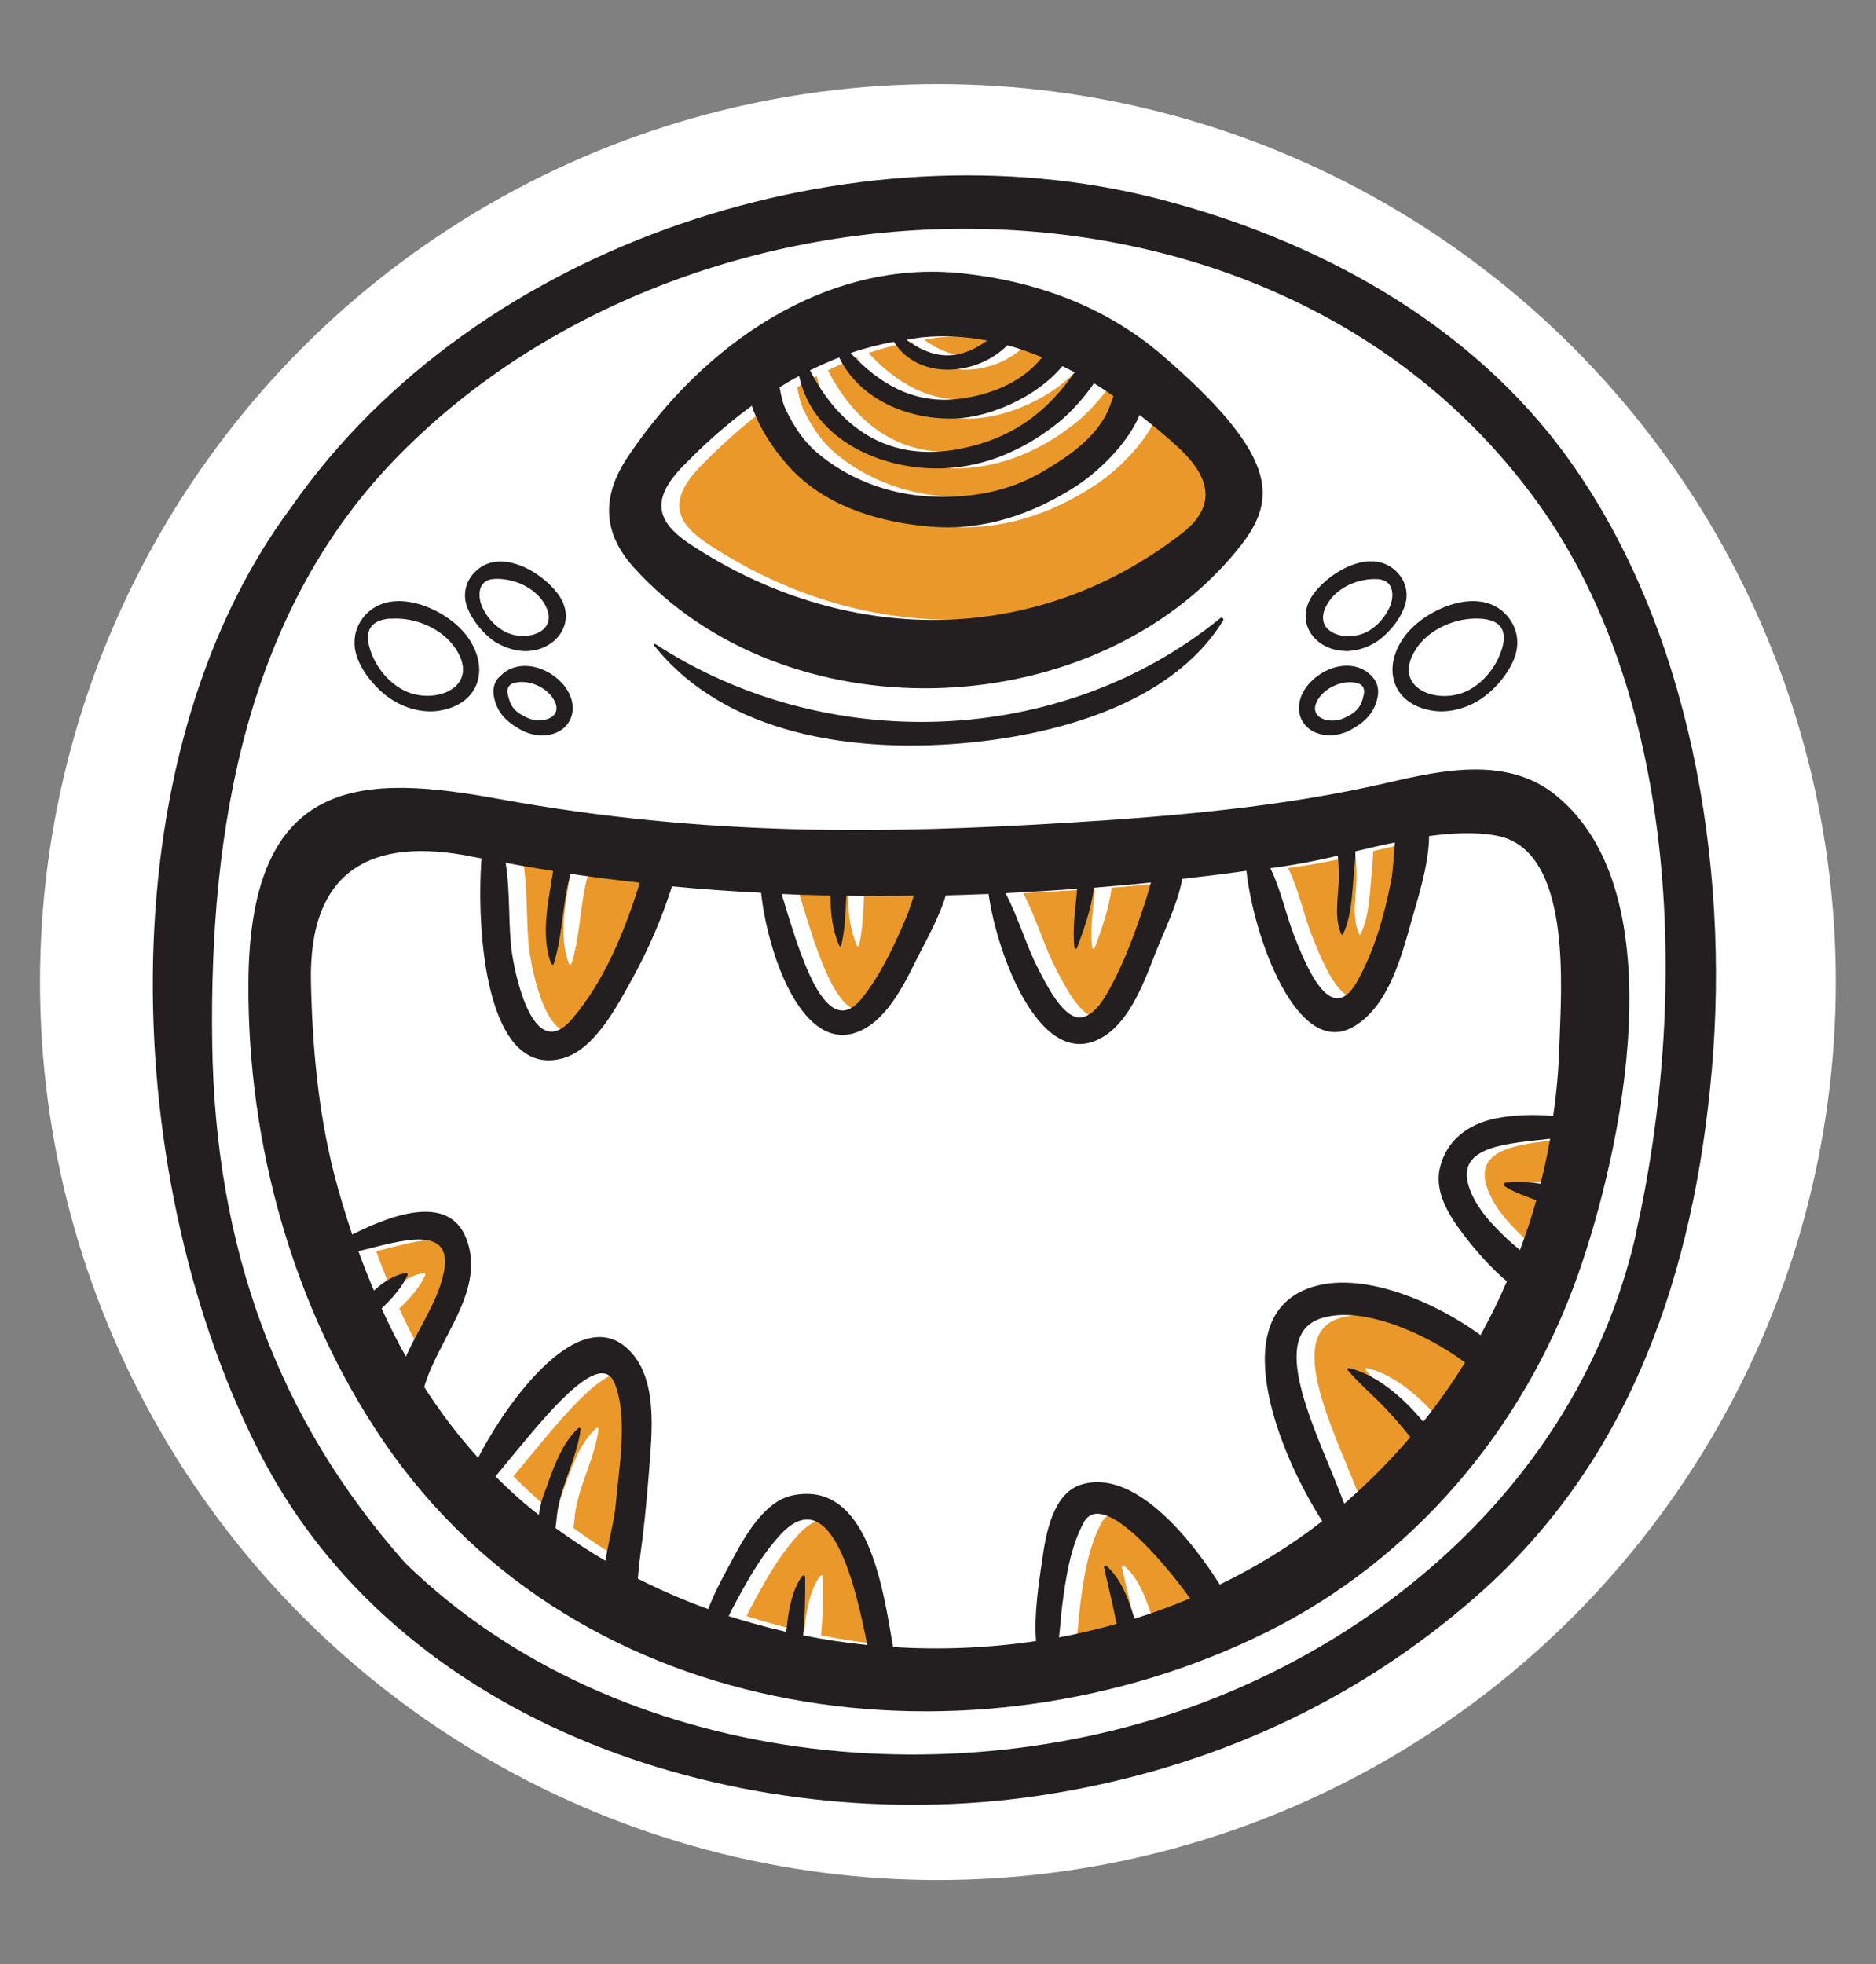 <?xml version="1.0" encoding="UTF-8"?>
<svg id="Layer_1" data-name="Layer 1" xmlns="http://www.w3.org/2000/svg" viewBox="0 0 93.27 97.64">
  <rect x="0" y="0" width="93.27" height="97.64" fill="#808080" stroke="none"/>
  <defs>
    <style>
      .cls-1 {
        fill: #ea982a;
      }

      .cls-1, .cls-2, .cls-3 {
        stroke-width: 0px;
      }

      .cls-2 {
        fill: #fff;
      }

      .cls-3 {
        fill: #231f20;
      }
    </style>
  </defs>
  <circle class="cls-2" cx="46.63" cy="48.82" r="44.64"/>
  <g>
    <g>
      <path class="cls-1" d="m50.97,17.16c.59.16,1.16.37,1.73.6-.13.16-.26.31-.41.45-1.03,1-2.47,1.48-3.84,1.63-2.19.23-3.88-.8-5.27-2.29.69-.24,1.41-.42,2.15-.56,1.2,1.92,4.1,1.72,5.64.18Z"/>
      <path class="cls-1" d="m48.45,20.8c1.64-.07,3.98-1.05,5.26-2.6.2.1.41.2.61.31-1.38,1.96-3.05,3.29-5.75,3.81-3.49.67-5.92-1.03-7.41-3.91.47-.23.95-.44,1.45-.64,1.05,2.14,3.52,3.13,5.85,3.03Z"/>
      <path class="cls-1" d="m48.26,23.25c1.94-.18,3.74-1.03,5.27-2.27.47-.38,1.19-1.11,1.74-1.93.29.18.62.39.97.64-.12.34-.24.69-.42,1.02-.68,1.21-1.95,2.06-3.09,2.73-1.73,1.02-3.64,1.34-5.6,1.24-2.02-.09-4.07-.85-5.63-2.18-.66-.56-1.14-1.29-1.52-2.07-.19-.38-.27-.78-.34-1.18.32-.2.64-.39.97-.56.71,3.35,4.48,4.86,7.66,4.56Z"/>
      <path class="cls-1" d="m49.97,16.93c-.32.23-.67.44-1.08.58-1.12.39-2.08,0-2.94-.62.26-.04.51-.09.77-.12,1.1-.11,2.19-.04,3.25.16Z"/>
      <path class="cls-1" d="m34.86,23.15c1.06-1.1,2.2-2.1,3.41-2.99.43,1.33,1.44,2.66,2.2,3.39,1.78,1.72,4.3,2.42,6.66,2.62,2.62.23,5.09-.6,7.29-2.03,1.05-.69,2.51-2.05,3.13-3.52.66.51,1.34,1.07,1.96,1.65,1.85,1.73,1.62,3.1.11,4.26-7.34,5.68-16.77,5.56-24.41.52-1.87-1.23-1.84-2.36-.35-3.91Z"/>
      <path class="cls-1" d="m67.39,42.51c.04.4.06.81.05,1.24-.03.85-.24,1.89.13,2.69.01.03.05.03.07,0,.44-.87.46-2.03.55-2.99.03-.32.07-.72.08-1.14.65-.15,1.3-.31,1.96-.44-.07.68-.08,1.39-.19,1.92-.34,1.73-.84,3.5-1.71,5.03-1.32,2.31-2.58-1.01-3.08-2.24-.41-1.02-.68-2.35-1.21-3.43.32-.05.64-.09.95-.14.77-.12,1.57-.29,2.4-.48Z"/>
      <path class="cls-1" d="m54.43,44.19c-.07.98-.25,1.95-.13,2.92,0,.07.09.08.12.02.34-.88.71-1.95.85-3,.95-.08,1.89-.16,2.83-.26-.08.29-.16.59-.25.86-.5,1.54-1.05,3.07-1.83,4.48-.29.52-.77,1.32-1.42,1.37-.9.06-1.76-1.77-2.1-2.42-.6-1.14-.99-2.57-1.63-3.76,1.19-.06,2.38-.13,3.56-.22Z"/>
      <path class="cls-1" d="m46.31,44.54c-.12.35-.22.69-.34.98-.59,1.4-1.26,2.86-2.2,4.06-1.86,2.39-3.17-2.33-4.03-5.14.81.04,1.62.06,2.43.08,0,.86.09,1.72.44,2.5.02.04.08.03.09-.01.2-.81.21-1.65.26-2.48,1.11.02,2.23.02,3.34,0Z"/>
      <path class="cls-1" d="m28.31,47.93s.08.05.09,0c.4-1.21.43-2.58.69-3.85.04-.21.1-.42.16-.64,1.14.17,2.29.31,3.44.44-.75,2.42-1.79,4.94-3.37,6.78-1.85,2.16-2.76-1.84-2.98-3.24-.2-1.32-.08-3.04-.32-4.53.78.15,1.57.28,2.36.41-.06.36-.11.71-.17,1.04-.19,1.15-.35,2.48.08,3.58Z"/>
      <path class="cls-1" d="m19.85,65.05s.05-.05.08-.08c.46-.44.94-.98,1.21-1.58.02-.04,0-.1-.05-.1-.56.06-1.1.41-1.52.78-.03.03-.07.06-.1.09-.27-.64-.53-1.3-.77-1.96,2.09-.51,4.88-1.45,4.2,1.25-.34,1.38-1.25,2.65-1.84,3.99-.44-.78-.84-1.58-1.21-2.4Z"/>
      <path class="cls-1" d="m25.52,73.4c1.93-2.3,5.16-6.62,5.94-4.61.67,1.71.19,4.26.04,6.03-.06.71-.34,1.76-.51,2.77-.85-.5-1.68-1.04-2.48-1.63.05-.36.07-.71.12-.96.25-1.35.96-2.61,1.13-3.96,0-.06-.07-.08-.11-.05-.91.81-1.33,2.26-1.75,3.39-.11.29-.17.61-.22.93-.08-.07-.17-.13-.25-.19-.67-.54-1.3-1.12-1.91-1.73Z"/>
      <path class="cls-1" d="m40.76,78.36c-.49.7-.66,1.65-.75,2.5,0,.08-.02.17-.04.26-.96-.22-1.92-.48-2.85-.78.05-.1.1-.21.15-.31.69-1.3,1.38-2.58,2.36-3.67,2.62-2.94,3.85,2.76,4.38,5.42-1.07-.11-2.14-.27-3.19-.48.09-.97.11-1.96.1-2.9,0-.09-.1-.1-.15-.04Z"/>
      <path class="cls-1" d="m57.1,79.87c-.25-.73-.62-1.53-1.21-2.03-.05-.04-.12,0-.11.07.17.82.39,1.63.55,2.45.02.11.04.24.07.37-.94.26-1.89.49-2.86.67.07-.55.1-1.11.16-1.58.18-1.38.4-2.89,1.07-4.13.91-1.68,3.92,1.88,5.29,3.77-.9.38-1.83.72-2.76,1.01-.07-.22-.14-.42-.2-.6Z"/>
      <path class="cls-1" d="m77.48,58.85c-.59-.11-1.25-.12-1.73-.06-.09.01-.13.12-.05.18.34.23.74.38,1.12.53.14.05.3.11.45.17-.23.84-.51,1.66-.81,2.47-.19-.16-.37-.31-.54-.46-.81-.76-1.66-1.62-2.01-2.72-.64-2.03,2.04-2.11,4.05-2.35-.13.76-.3,1.51-.48,2.25Z"/>
      <path class="cls-1" d="m67.95,74.56c-.08.07-.15.13-.23.19-1.2-3.25-3.95-8.29-1.16-9.21,2.05-.67,5.24.76,7.17,2.19-.63,1.02-1.33,2.01-2.08,2.95-.99-1.21-2.34-2.36-3.7-2.67-.06-.01-.1.06-.06.1.59.69,1.31,1.29,1.93,1.95.42.45.81.91,1.19,1.38-.94,1.1-1.96,2.14-3.06,3.11Z"/>
    </g>
    <g>
      <path class="cls-3" d="m78,22.84c-4.89-6.83-12.65-10.97-20.47-12.97-14.99-3.84-33.81,2.08-43.04,15.33-9.44,12.68-8.45,33.86-1.46,47.25,7.29,13.96,24.85,19.04,39.13,16.74,7.9-1.27,15.18-4.5,21.29-9.88,7.64-6.72,10.78-16.07,11.66-26.15.89-10.25-1.1-21.94-7.11-30.32Zm3.36,38.4c-2.41,10.77-10.53,18.76-20.18,22.85-13.16,5.58-30.49,3.85-41.01-6.36-6.34-7.13-9.48-15.65-9.62-25.88-.15-10.69,1.69-21.55,9.34-29.28,14.94-15.1,43.68-15.56,56.61,2.49,7.06,9.85,7.42,24.72,4.85,36.18Z"/>
      <path class="cls-3" d="m61.16,27.76c1.66-1.9,2.44-3.49.37-6.28-1.15-1.55-2.75-2.95-3.71-3.79-2.84-2.46-6.32-3.71-9.96-4.1-6.8-.73-12.9,3.53-16.64,9.11-1.31,1.95-1.28,3.77.29,5.51,7.49,8.28,22.38,7.88,29.65-.45Zm-11.08-10.6c.59.16,1.16.37,1.73.6-.13.16-.26.31-.41.45-1.03,1-2.47,1.48-3.84,1.63-2.19.23-3.88-.8-5.27-2.29.69-.24,1.41-.42,2.15-.56,1.2,1.92,4.1,1.72,5.64.18Zm-2.52,3.64c1.64-.07,3.98-1.05,5.26-2.6.2.1.41.2.61.31-1.38,1.96-3.05,3.29-5.75,3.81-3.49.67-5.92-1.03-7.41-3.91.47-.23.95-.44,1.45-.64,1.05,2.14,3.52,3.13,5.85,3.03Zm-.18,2.45c1.94-.18,3.74-1.03,5.27-2.27.47-.38,1.19-1.11,1.74-1.93.29.18.62.39.97.64-.12.34-.24.69-.42,1.02-.68,1.21-1.95,2.06-3.09,2.73-1.73,1.02-3.64,1.34-5.6,1.24-2.02-.09-4.07-.85-5.63-2.18-.66-.56-1.14-1.29-1.52-2.07-.19-.38-.27-.78-.34-1.18.32-.2.64-.39.97-.56.71,3.35,4.48,4.86,7.66,4.56Zm1.7-6.32c-.32.23-.67.44-1.08.58-1.12.39-2.08,0-2.94-.62.26-.04.51-.09.77-.12,1.1-.11,2.19-.04,3.25.16Zm-15.11,6.23c1.06-1.1,2.2-2.1,3.41-2.99.43,1.33,1.44,2.66,2.2,3.39,1.78,1.72,4.3,2.42,6.66,2.62,2.62.23,5.09-.6,7.29-2.03,1.05-.69,2.51-2.05,3.13-3.52.66.51,1.34,1.07,1.96,1.65,1.85,1.73,1.62,3.1.11,4.26-7.34,5.68-16.77,5.56-24.41.52-1.87-1.23-1.84-2.36-.35-3.91Z"/>
      <path class="cls-3" d="m77.35,39.53c-2.37-1.92-5.57-1.27-8.27-.64-5.24,1.22-10.64,1.68-15.99,2.01-8.92.54-17.91.71-28.28-1.18-6.64-1.21-12.4-1.32-12.46,9.14-.05,8.04,2.24,16.21,6.71,22.78,9.75,14.32,29.44,16.69,43.93,9.49,7.21-3.58,12.73-10.03,15.46-17.75,2.16-6.1,4.94-18.95-1.09-23.84Zm-10.84,2.99c.04.4.06.81.05,1.24-.03.85-.24,1.89.13,2.69.01.03.05.03.07,0,.44-.87.46-2.03.55-2.99.03-.32.07-.72.08-1.14.65-.15,1.3-.31,1.96-.44-.07.68-.08,1.39-.19,1.92-.34,1.73-.84,3.5-1.71,5.03-1.32,2.31-2.58-1.01-3.08-2.24-.41-1.02-.68-2.35-1.21-3.43.32-.05.64-.09.95-.14.77-.12,1.57-.29,2.4-.48Zm-12.96,1.67c-.07.98-.25,1.95-.13,2.92,0,.07.09.08.12.02.34-.88.71-1.95.85-3,.95-.08,1.89-.16,2.83-.26-.08.29-.16.59-.25.86-.5,1.54-1.05,3.07-1.83,4.48-.29.52-.77,1.32-1.42,1.37-.9.06-1.76-1.77-2.1-2.42-.6-1.14-.99-2.57-1.63-3.76,1.19-.06,2.38-.13,3.56-.22Zm-8.12.35c-.12.35-.22.69-.34.98-.59,1.4-1.26,2.86-2.2,4.06-1.86,2.39-3.17-2.33-4.03-5.14.81.04,1.62.06,2.43.08,0,.86.09,1.72.44,2.5.02.04.08.03.09-.01.2-.81.21-1.65.26-2.48,1.11.02,2.23.02,3.34,0Zm-18,3.39s.08.05.09,0c.4-1.21.43-2.58.69-3.85.04-.21.1-.42.16-.64,1.14.17,2.29.31,3.44.44-.75,2.42-1.79,4.94-3.37,6.78-1.85,2.16-2.76-1.84-2.98-3.24-.2-1.32-.08-3.04-.32-4.53.78.15,1.57.28,2.36.41-.06.36-.11.71-.17,1.04-.19,1.15-.35,2.48.08,3.58Zm-8.46,17.12s.05-.05.08-.08c.46-.44.94-.98,1.21-1.58.02-.04,0-.1-.05-.1-.56.06-1.1.41-1.52.78-.03.03-.07.06-.1.09-.27-.64-.53-1.3-.77-1.96,2.09-.51,4.88-1.45,4.2,1.25-.34,1.38-1.25,2.65-1.84,3.99-.44-.78-.84-1.58-1.21-2.4Zm5.66,8.35c1.93-2.3,5.16-6.62,5.94-4.61.67,1.71.19,4.26.04,6.03-.06.71-.34,1.76-.51,2.77-.85-.5-1.68-1.04-2.48-1.63.05-.36.07-.71.12-.96.25-1.35.96-2.61,1.13-3.96,0-.06-.07-.08-.11-.05-.91.81-1.33,2.26-1.75,3.39-.11.29-.17.61-.22.93-.08-.07-.17-.13-.25-.19-.67-.54-1.3-1.12-1.91-1.73Zm15.24,4.96c-.49.7-.66,1.65-.75,2.5,0,.08-.02.17-.04.26-.96-.22-1.92-.48-2.85-.78.05-.1.1-.21.15-.31.69-1.3,1.38-2.58,2.36-3.67,2.62-2.94,3.85,2.76,4.38,5.42-1.07-.11-2.14-.27-3.19-.48.09-.97.11-1.96.1-2.9,0-.09-.1-.1-.15-.04Zm16.34,1.51c-.25-.73-.62-1.53-1.21-2.03-.05-.04-.12,0-.11.07.17.82.39,1.63.55,2.45.02.11.04.24.07.37-.94.26-1.89.49-2.86.67.07-.55.1-1.11.16-1.58.18-1.38.4-2.89,1.07-4.13.91-1.68,3.92,1.88,5.29,3.77-.91.38-1.83.72-2.76,1.01-.07-.22-.14-.42-.2-.6Zm4.44-1.09c-1.48-2.34-4.3-5.83-6.94-4.96-1.35.45-1.7,2.39-1.88,3.62-.17,1.18-.43,2.78-.32,4.14-2.35.35-4.74.45-7.11.3-.49-2.87-1.24-8.32-5-7.54-1.41.29-2.4,2.08-3.02,3.25-.32.6-.83,1.5-1.17,2.4-1.2-.43-2.37-.94-3.5-1.51.04-.35.06-.7.1-.98.2-1.41.34-2.83.45-4.26.14-1.96.52-4.8-1.11-6.24-2.36-2.09-5.81,2.43-7.38,5.47-.99-1.1-1.88-2.27-2.68-3.52.68-2.36,2.95-4.65,2.17-7.16-.77-2.52-3.71-1.44-5.75-.42-.33-.99-.64-2-.9-3.01-.79-3.1-1.08-6.32-1.15-9.51-.13-5.62,3.02-7.29,8.09-6.25.13.03.26.05.39.07-.27,3.65.23,10.94,4.01,9.95,1.62-.42,2.75-2.64,3.5-3.99.78-1.42,1.46-2.99,1.96-4.57,1.47.14,2.95.25,4.43.32.32,2.96,1.94,7.7,4.56,7,1.59-.43,2.54-2.41,3.22-3.79.34-.69,1.07-1.95,1.4-3.08.71-.02,1.42-.04,2.13-.07.42,3.03,2.63,9.01,5.72,7.09,1.36-.84,2.05-2.81,2.61-4.24.34-.87,1.07-2.34,1.3-3.6,1.07-.12,2.13-.25,3.19-.4.33,3.16,2.5,9.44,5.36,7.73,1.69-1.01,2.34-3.43,2.84-5.23.25-.89.88-2.79.88-4.23,1.14-.15,2.26-.21,3.3-.03,3.84.65,3.27,7.58,3.18,10.38-.03,1.2-.14,2.39-.31,3.57-.99-.1-2.06-.04-2.85.12-1.33.26-2.47,1.06-2.79,2.49-.27,1.21.5,2.39,1.18,3.28.53.7,1.33,1.64,2.16,2.33-.39.91-.83,1.8-1.31,2.67-2.43-1.77-6.31-3.39-8.86-2.2-3.68,1.72-1.14,8.15.99,11.45-1.59,1.24-3.31,2.29-5.11,3.16Zm15.94-19.93c-.59-.11-1.25-.12-1.73-.06-.09.01-.13.12-.05.18.34.23.74.38,1.12.53.14.05.3.11.45.17-.23.84-.51,1.66-.81,2.47-.19-.16-.37-.31-.54-.46-.81-.76-1.66-1.62-2.01-2.72-.64-2.03,2.04-2.11,4.05-2.35-.13.76-.3,1.51-.48,2.25Zm-9.53,15.71c-.08.07-.15.13-.23.19-1.2-3.25-3.95-8.29-1.16-9.21,2.05-.67,5.24.76,7.17,2.19-.63,1.02-1.33,2.01-2.08,2.95-.99-1.21-2.34-2.36-3.7-2.67-.06-.01-.1.06-.06.1.59.69,1.31,1.29,1.93,1.95.42.45.81.91,1.19,1.38-.94,1.1-1.96,2.14-3.06,3.11Z"/>
      <path class="cls-3" d="m60.66,30.74c-7.95,6.46-19.62,6.79-28.07,1.28-.05-.03-.1.04-.06.08,3.59,4.48,9.94,5.29,15.2,4.86,4.5-.37,10.47-1.86,13.08-6.11.06-.1-.07-.18-.15-.12Z"/>
      <path class="cls-3" d="m71.22,35.33c.67.11,1.4-.04,2.05-.37,1.06-.54,2.03-1.79,2.15-2.75.07-.55-.07-1.11-.5-1.61-1.33-1.51-3.99-.36-5.02.95-1.25,1.59-.72,3.46,1.32,3.78Zm-.82-3.07c.69-1.04,2.07-1.59,3.25-1.5,1.08.08,1.25.71,1.04,1.44-.25.89-.92,1.75-1.75,2.15-1.51.73-3.79-.18-2.54-2.08Z"/>
      <path class="cls-3" d="m66.07,36.56c.36,0,.78-.1,1.14-.31.75-.42,1.13-.88,1.28-1.6.07-.34.01-.69-.24-.98-.9-1.03-2.5-.55-3.26.43-.86,1.1-.31,2.42,1.09,2.45Zm-.51-1.84c.39-.59,1.29-.95,1.95-.75.29.09.34.3.29.57-.12.56-.3.85-.98,1.16-.74.34-1.89-.03-1.26-.98Z"/>
      <path class="cls-3" d="m66.88,32.37c.48,0,.98-.13,1.43-.39.73-.41,1.59-1.49,1.62-2.31.02-.41-.11-.83-.43-1.18-1.21-1.33-3.32-.13-4.17,1-1.05,1.39.03,2.85,1.55,2.87Zm-.85-2.41c.51-.8,1.54-1.21,2.43-1.17.97.04.8,1.03.64,1.37-.23.52-.66,1.02-1.18,1.27-1.1.54-2.79-.05-1.89-1.47Z"/>
      <path class="cls-3" d="m19.79,34.96c.65.33,1.37.48,2.05.37,2.04-.32,2.56-2.19,1.32-3.78-1.02-1.31-3.68-2.46-5.02-.95-.43.49-.57,1.06-.5,1.61.12.97,1.09,2.21,2.15,2.75Zm-.38-4.2c1.18-.09,2.56.45,3.25,1.5,1.25,1.9-1.03,2.81-2.54,2.08-.83-.4-1.5-1.25-1.75-2.15-.21-.73-.04-1.36,1.04-1.44Z"/>
      <path class="cls-3" d="m24.8,33.67c-.26.29-.31.64-.24.98.15.72.53,1.17,1.28,1.6.37.21.78.32,1.14.31,1.39-.03,1.94-1.35,1.09-2.45-.76-.98-2.36-1.46-3.26-.43Zm1.43,2.02c-.68-.31-.86-.6-.98-1.16-.06-.26,0-.48.29-.57.66-.2,1.56.15,1.95.75.62.94-.52,1.32-1.26.98Z"/>
      <path class="cls-3" d="m24.74,31.98c.45.25.96.4,1.43.39,1.51-.03,2.59-1.49,1.55-2.87-.85-1.13-2.96-2.33-4.17-1-.32.35-.45.77-.43,1.18.03.82.9,1.89,1.62,2.31Zm-.14-3.2c.89-.04,1.92.38,2.43,1.17.9,1.41-.79,2.01-1.89,1.47-.52-.26-.95-.75-1.18-1.27-.15-.34-.33-1.33.64-1.37Z"/>
    </g>
  </g>
</svg>